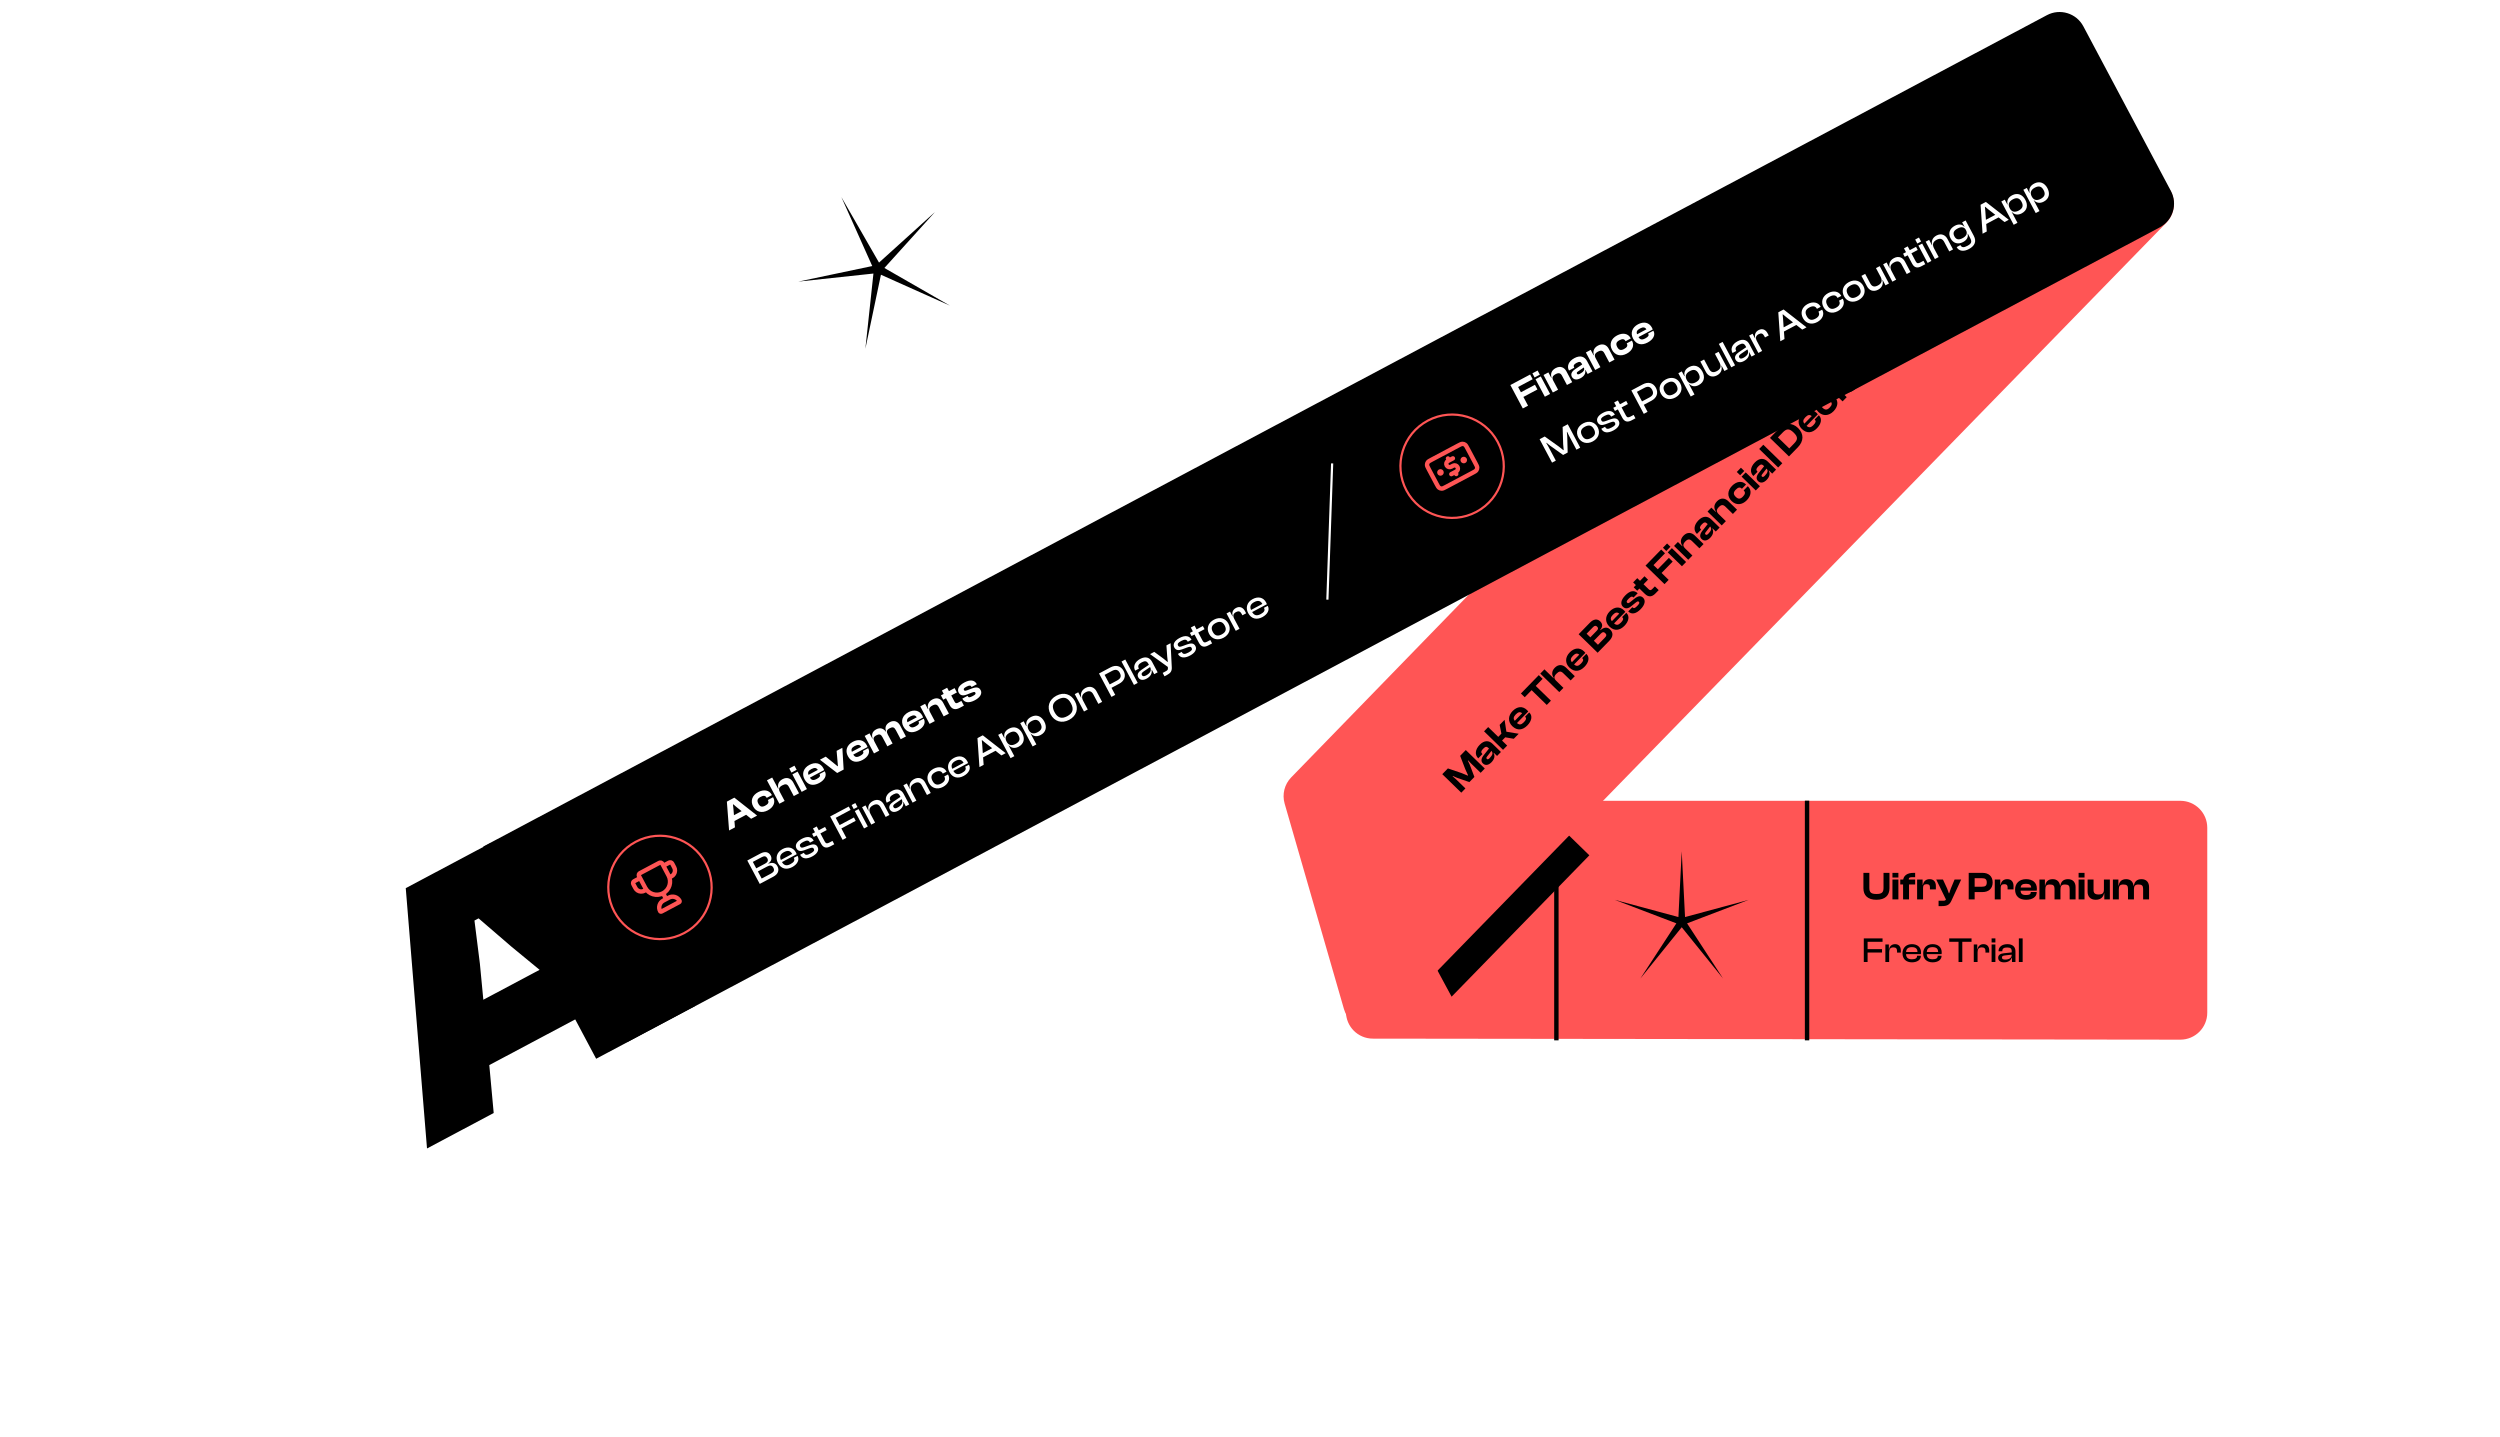 <svg width="569" height="327" viewBox="0 0 569 427" fill="none" xmlns="http://www.w3.org/2000/svg">
<path d="M313.141 245.982C313.151 241.571 316.729 238 321.141 238H561C565.418 238 569 241.581 569 246V300.99C569 305.412 565.412 308.995 560.99 308.99L321.008 308.684C316.586 308.679 313.008 305.088 313.018 300.666L313.141 245.982Z" fill="#FF5555"/>
<g filter="url(#filter0_f_0_1)">
<path d="M333.74 276.402L369.882 239.125L385.356 254.203L344.417 296.216L333.74 276.402Z" fill="black"/>
</g>
<path d="M412.808 252.991L413.792 272.551L432.697 267.442L414.399 274.421L425.1 290.823L412.808 275.577L400.516 290.823L411.217 274.421L392.919 267.442L411.825 272.551L412.808 252.991Z" fill="black"/>
<rect x="449.406" y="237.96" width="1.307" height="71.234" fill="black"/>
<rect x="374.904" y="237.96" width="1.307" height="71.234" fill="black"/>
<path d="M294.795 238.839C293.998 236.079 294.742 233.104 296.744 231.044L505.514 16.204C508.596 13.032 513.667 12.963 516.835 16.049L556.69 54.886C559.854 57.969 559.919 63.034 556.836 66.198L325.839 303.256C321.557 307.65 314.125 305.787 312.423 299.892L294.795 238.839Z" fill="#FF5555"/>
<path d="M348.523 234.323L345.659 231.531L344.725 230.72L344.815 230.627L346.02 231.161L349.697 232.444L351.191 230.911L349.813 227.269L349.249 226.078L349.339 225.985L350.183 226.889L353.047 229.681L354.278 228.417L348.634 222.916L346.959 224.635L348.491 228.625L349.313 230.428L349.223 230.52L347.383 229.762L343.314 228.376L341.647 230.086L347.292 235.586L348.523 234.323ZM356.273 226.539C357.184 225.604 357.363 224.628 356.895 223.794L356.96 223.727L357.929 224.671L359.079 223.491L356.602 221.078C355.498 220.002 354.125 219.962 352.754 221.369C351.399 222.759 351.27 224.341 352.315 225.359L352.34 225.383L353.58 224.111L353.546 224.078C353.066 223.611 353.152 223.185 353.776 222.545C354.432 221.871 354.822 221.774 355.37 222.308L355.53 222.464L353.95 224.456C353.164 225.448 353.1 226.289 353.724 226.896C354.431 227.586 355.386 227.449 356.273 226.539ZM354.879 225.542C354.677 225.345 354.724 225.128 354.994 224.8L356.254 223.17C356.82 223.787 356.57 224.447 355.733 225.306C355.372 225.677 355.107 225.764 354.879 225.542ZM360.934 221.587L359.409 220.101L360.354 219.132L362.905 219.565L364.358 218.074L360.698 217.464L360.162 213.936L358.7 215.435L359.216 218.04L358.28 219.001L355.29 216.086L354.058 217.35L359.703 222.851L360.934 221.587ZM366.95 215.583C368.255 214.243 368.485 212.726 367.567 211.831L367.474 211.741L366.243 213.005L366.327 213.087C366.689 213.44 366.628 213.89 365.898 214.64C365.101 215.457 364.528 215.489 363.846 214.891L367.196 211.453C367.069 211.297 366.976 211.173 366.824 211.026C365.502 209.737 363.882 209.949 362.536 211.331C361.181 212.721 361.104 214.502 362.452 215.816C363.952 217.277 365.579 216.99 366.95 215.583ZM363.497 212.316C364.219 211.575 364.792 211.476 365.381 211.984L363.197 214.225C362.707 213.633 362.766 213.066 363.497 212.316ZM373.933 208.248L369.426 203.855L371.47 201.758L370.333 200.649L365.013 206.109L366.15 207.217L368.195 205.119L372.702 209.511L373.933 208.248ZM377.651 204.433L375.536 202.373C374.828 201.683 374.737 201.085 375.567 200.234C376.338 199.442 376.887 199.385 377.594 200.075L379.802 202.226L381.033 200.962L378.447 198.442C377.469 197.489 376.186 197.323 375.078 198.46C374.027 199.539 374.2 200.676 374.784 201.509L374.719 201.576L372.006 198.933L370.775 200.196L376.419 205.697L377.651 204.433ZM383.923 198.166C385.228 196.826 385.458 195.309 384.54 194.414L384.447 194.324L383.215 195.588L383.3 195.67C383.662 196.023 383.601 196.473 382.871 197.223C382.074 198.04 381.501 198.072 380.819 197.474L384.169 194.036C384.042 193.88 383.949 193.756 383.797 193.609C382.474 192.32 380.855 192.532 379.509 193.914C378.154 195.304 378.077 197.085 379.425 198.398C380.925 199.86 382.552 199.573 383.923 198.166ZM380.47 194.899C381.192 194.158 381.765 194.059 382.354 194.567L380.17 196.808C379.68 196.216 379.739 195.649 380.47 194.899ZM391.276 190.452C392.507 189.188 392.475 188.007 391.515 187.071C390.757 186.332 389.742 186.329 388.648 187.299L388.572 187.226C389.424 186.216 389.28 185.353 388.581 184.672C387.696 183.81 386.6 183.957 385.475 185.111L382.175 188.498L387.819 193.998L391.276 190.452ZM384.544 188.342L386.456 186.379C386.916 185.908 387.282 185.87 387.669 186.247C388.057 186.625 388.028 186.975 387.577 187.438L385.647 189.418L384.544 188.342ZM386.692 190.436L388.769 188.304C389.27 187.791 389.635 187.736 390.082 188.171C390.537 188.614 390.491 188.981 389.991 189.495L387.913 191.626L386.692 190.436ZM395.804 185.973C397.11 184.633 397.34 183.116 396.421 182.221L396.329 182.131L395.097 183.395L395.182 183.477C395.544 183.83 395.483 184.28 394.752 185.03C393.956 185.847 393.382 185.879 392.701 185.281L396.051 181.844C395.924 181.687 395.831 181.564 395.679 181.416C394.356 180.127 392.737 180.339 391.391 181.721C390.036 183.111 389.959 184.892 391.307 186.206C392.807 187.667 394.433 187.38 395.804 185.973ZM392.352 182.707C393.074 181.965 393.647 181.866 394.236 182.375L392.052 184.615C391.562 184.023 391.621 183.456 392.352 182.707ZM400.62 181.031C401.893 179.725 402.134 178.433 401.342 177.661C400.643 176.979 399.853 177.031 398.627 178.037L397.639 178.832C397.03 179.322 396.822 179.35 396.603 179.136C396.333 178.873 396.38 178.607 396.996 177.975C397.751 177.2 398.092 177.204 398.437 177.54L398.488 177.59L399.719 176.326L399.694 176.301C398.666 175.3 397.38 175.574 396.034 176.956C394.622 178.405 394.596 179.611 395.337 180.334C396.045 181.023 396.884 180.921 397.798 180.169L399.098 179.121C399.65 178.689 399.841 178.629 400.077 178.858C400.329 179.105 400.283 179.371 399.626 180.045C398.928 180.762 398.597 180.899 398.218 180.529L398.142 180.456L396.911 181.719L396.936 181.744C397.913 182.696 399.233 182.455 400.62 181.031ZM405.967 175.376L404.83 174.267L404.091 175.026C403.656 175.472 403.39 175.525 402.969 175.115L401.461 173.645L402.791 172.28L401.746 171.262L400.416 172.627L399.599 171.831L398.368 173.095L399.185 173.891L398.536 174.557L399.581 175.575L400.23 174.909L401.881 176.518C402.942 177.553 403.989 177.406 404.949 176.42L405.967 175.376ZM408.927 172.339L406.82 170.286L410.121 166.9L408.992 165.799L405.692 169.186L404.419 167.946L407.843 164.433L406.706 163.325L402.051 168.102L407.695 173.602L408.927 172.339ZM409.455 162.492L408.461 161.523L407.23 162.787L408.224 163.756L409.455 162.492ZM414.106 167.024L409.885 162.911L408.654 164.174L412.874 168.288L414.106 167.024ZM415.982 165.099L413.85 163.022C413.134 162.324 413.093 161.725 413.873 160.925C414.629 160.15 415.186 160.151 415.86 160.808L418.067 162.959L419.299 161.695L416.67 159.134C415.735 158.222 414.46 158.048 413.335 159.202C412.26 160.305 412.441 161.468 413.042 162.267L412.968 162.343L411.671 161.078L410.53 162.249L414.75 166.362L415.982 165.099ZM421.27 159.841C422.182 158.905 422.36 157.93 421.892 157.096L421.958 157.028L422.927 157.972L424.076 156.793L421.599 154.379C420.495 153.304 419.122 153.263 417.751 154.67C416.397 156.06 416.267 157.642 417.312 158.661L417.337 158.685L418.577 157.413L418.543 157.38C418.063 156.912 418.149 156.487 418.773 155.847C419.43 155.173 419.82 155.076 420.367 155.61L420.527 155.766L418.947 157.758C418.162 158.749 418.098 159.59 418.721 160.198C419.429 160.888 420.384 160.75 421.27 159.841ZM419.877 158.844C419.674 158.647 419.721 158.43 419.992 158.102L421.252 156.472C421.817 157.088 421.568 157.749 420.73 158.608C420.369 158.979 420.104 159.065 419.877 158.844ZM425.932 154.889L423.8 152.812C423.084 152.114 423.043 151.515 423.823 150.715C424.578 149.94 425.136 149.941 425.81 150.598L428.017 152.749L429.248 151.485L426.62 148.924C425.685 148.012 424.41 147.838 423.285 148.992C422.209 150.095 422.391 151.258 422.992 152.057L422.918 152.133L421.62 150.868L420.479 152.039L424.7 156.152L425.932 154.889ZM432.148 148.679C433.469 147.322 433.64 145.681 432.553 144.622L432.435 144.507L431.212 145.762L431.279 145.828C431.818 146.354 431.626 146.938 430.986 147.595C430.255 148.345 429.64 148.42 428.865 147.664C428.082 146.901 428.14 146.285 428.871 145.535C429.511 144.878 430.091 144.671 430.63 145.196L430.698 145.262L431.921 144.006L431.803 143.891C430.708 142.824 429.08 143.045 427.758 144.401C426.346 145.85 426.294 147.606 427.642 148.92C428.973 150.217 430.736 150.128 432.148 148.679ZM431.399 139.974L430.405 139.005L429.174 140.269L430.168 141.238L431.399 139.974ZM436.05 144.506L431.829 140.393L430.597 141.656L434.818 145.77L436.05 144.506ZM438.043 142.629C438.954 141.694 439.133 140.718 438.664 139.884L438.73 139.817L439.699 140.761L440.848 139.582L438.371 137.168C437.268 136.092 435.895 136.052 434.524 137.459C433.169 138.849 433.04 140.431 434.084 141.449L434.11 141.474L435.349 140.202L435.316 140.169C434.836 139.701 434.922 139.275 435.545 138.635C436.202 137.961 436.592 137.865 437.14 138.398L437.3 138.554L435.72 140.546C434.934 141.538 434.87 142.379 435.494 142.987C436.201 143.676 437.156 143.539 438.043 142.629ZM436.649 141.632C436.447 141.435 436.494 141.218 436.764 140.89L438.024 139.26C438.589 139.877 438.34 140.537 437.503 141.397C437.142 141.767 436.876 141.854 436.649 141.632ZM442.704 137.677L437.059 132.177L435.828 133.44L441.473 138.941L442.704 137.677ZM447.333 132.927C449.098 131.116 449.161 128.944 447.392 127.22C445.623 125.496 443.453 125.615 441.688 127.427L439.037 130.148L444.681 135.649L447.333 132.927ZM442.826 128.535C443.942 127.389 444.722 127.246 446.079 128.568C447.435 129.89 447.312 130.673 446.196 131.819L444.775 133.276L441.405 129.993L442.826 128.535ZM453.017 127.263C454.322 125.924 454.552 124.407 453.634 123.512L453.541 123.422L452.31 124.685L452.394 124.767C452.756 125.12 452.695 125.57 451.965 126.32C451.168 127.137 450.595 127.17 449.913 126.571L453.263 123.134C453.136 122.978 453.043 122.854 452.891 122.706C451.569 121.417 449.949 121.63 448.603 123.011C447.248 124.401 447.171 126.182 448.519 127.496C450.019 128.957 451.646 128.67 453.017 127.263ZM449.564 123.997C450.286 123.256 450.859 123.157 451.448 123.665L449.264 125.906C448.774 125.313 448.833 124.747 449.564 123.997ZM457.948 122.203C459.269 120.847 459.44 119.206 458.353 118.147L458.235 118.032L457.012 119.287L457.079 119.353C457.618 119.878 457.426 120.463 456.786 121.12C456.055 121.87 455.44 121.944 454.665 121.189C453.882 120.426 453.94 119.809 454.671 119.06C455.312 118.402 455.891 118.195 456.43 118.721L456.498 118.786L457.721 117.531L457.603 117.416C456.508 116.349 454.88 116.57 453.558 117.926C452.146 119.375 452.094 121.131 453.442 122.444C454.773 123.742 456.536 123.652 457.948 122.203ZM457.199 113.499L456.205 112.53L454.974 113.794L455.968 114.763L457.199 113.499ZM461.85 118.031L457.629 113.918L456.397 115.181L460.618 119.294L461.85 118.031ZM464.656 115.32C465.928 114.014 466.169 112.721 465.377 111.95C464.678 111.268 463.889 111.32 462.662 112.326L461.674 113.121C461.065 113.611 460.857 113.639 460.638 113.425C460.369 113.162 460.415 112.896 461.031 112.264C461.786 111.489 462.127 111.493 462.473 111.829L462.523 111.878L463.755 110.615L463.729 110.59C462.702 109.589 461.416 109.863 460.069 111.245C458.657 112.694 458.631 113.9 459.373 114.623C460.08 115.312 460.919 115.21 461.833 114.458L463.134 113.41C463.685 112.978 463.876 112.917 464.112 113.147C464.365 113.394 464.318 113.66 463.661 114.334C462.963 115.051 462.632 115.188 462.253 114.818L462.178 114.745L460.946 116.008L460.971 116.033C461.949 116.985 463.268 116.744 464.656 115.32ZM463.685 106.843L462.691 105.874L461.46 107.138L462.454 108.107L463.685 106.843ZM468.336 111.375L464.115 107.262L462.884 108.525L467.104 112.638L468.336 111.375ZM471.257 108.546C472.661 107.105 472.745 105.299 471.414 104.002C470.066 102.688 468.271 102.828 466.867 104.269C465.463 105.709 465.37 107.507 466.718 108.821C468.049 110.118 469.853 109.987 471.257 108.546ZM470.136 107.454C469.299 108.313 468.683 108.288 467.941 107.566C467.2 106.843 467.142 106.212 467.979 105.352C468.809 104.501 469.45 104.535 470.191 105.257C470.932 105.98 470.965 106.603 470.136 107.454ZM475.255 104.275L473.123 102.198C472.407 101.5 472.366 100.901 473.146 100.101C473.901 99.326 474.459 99.327 475.133 99.984L477.34 102.135L478.572 100.871L475.943 98.31C475.008 97.398 473.733 97.224 472.608 98.378C471.533 99.481 471.714 100.644 472.315 101.443L472.241 101.519L470.944 100.254L469.803 101.425L474.023 105.538L475.255 104.275ZM481.356 98.183C482.628 96.877 482.87 95.584 482.078 94.812C481.378 94.131 480.589 94.183 479.362 95.189L478.374 95.983C477.765 96.474 477.558 96.501 477.338 96.288C477.069 96.025 477.115 95.758 477.731 95.126C478.486 94.351 478.828 94.355 479.173 94.692L479.223 94.741L480.455 93.477L480.43 93.453C479.402 92.451 478.116 92.726 476.77 94.107C475.358 95.556 475.331 96.763 476.073 97.485C476.781 98.175 477.619 98.073 478.533 97.32L479.834 96.272C480.386 95.841 480.576 95.78 480.812 96.01C481.065 96.256 481.018 96.523 480.362 97.197C479.664 97.913 479.333 98.05 478.954 97.681L478.878 97.607L477.646 98.871L477.672 98.895C478.649 99.848 479.968 99.606 481.356 98.183Z" fill="black"/>
<path d="M56.639 251.595L521.348 4.505C525.249 2.431 530.093 3.912 532.167 7.813L558.192 56.758C560.266 60.66 558.785 65.504 554.884 67.578L90.175 314.668L56.639 251.595Z" fill="black"/>
<g clip-path="url(#clip0_0_1)">
<path d="M344.8 136.222L343.358 136.989C342.88 137.243 342.698 137.837 342.952 138.315C343.207 138.793 343.8 138.974 344.278 138.72L344.855 138.413C345.333 138.159 345.927 138.341 346.181 138.819C346.435 139.297 346.254 139.89 345.776 140.144L344.333 140.911M343.339 136.259L343.646 136.836M345.487 140.298L345.794 140.875M348.029 136.726L348.035 136.723M341.104 140.408L341.11 140.405M337.63 139.442L339.962 143.828C340.306 144.474 340.478 144.797 340.735 144.977C340.961 145.135 341.231 145.218 341.507 145.213C341.821 145.208 342.144 145.036 342.79 144.692L350.638 140.52C351.284 140.176 351.608 140.004 351.788 139.747C351.946 139.521 352.029 139.251 352.024 138.975C352.018 138.661 351.846 138.338 351.503 137.691L349.171 133.306C348.827 132.66 348.655 132.336 348.398 132.157C348.172 131.998 347.902 131.916 347.626 131.92C347.312 131.926 346.989 132.098 346.343 132.441L338.495 136.614C337.849 136.958 337.526 137.129 337.346 137.386C337.187 137.613 337.105 137.883 337.11 138.159C337.115 138.473 337.287 138.796 337.63 139.442ZM348.317 136.573C348.402 136.732 348.341 136.93 348.182 137.014C348.023 137.099 347.825 137.039 347.74 136.879C347.656 136.72 347.716 136.522 347.875 136.437C348.035 136.353 348.233 136.413 348.317 136.573ZM341.393 140.254C341.478 140.414 341.417 140.611 341.258 140.696C341.099 140.781 340.901 140.72 340.816 140.561C340.731 140.402 340.792 140.204 340.951 140.119C341.11 140.034 341.308 140.095 341.393 140.254Z" stroke="#FF5555" stroke-width="1.307" stroke-linecap="round" stroke-linejoin="round"/>
</g>
<circle cx="344.567" cy="138.567" r="15.358" transform="rotate(-28 344.567 138.567)" stroke="#FF5555" stroke-width="0.654"/>
<path d="M367.134 120.567L365.753 117.97L369.928 115.75L369.188 114.358L365.013 116.579L364.179 115.01L368.51 112.707L367.765 111.305L361.876 114.436L365.576 121.395L367.134 120.567ZM370.638 111.35L369.986 110.124L368.428 110.952L369.08 112.178L370.638 111.35ZM373.686 117.083L370.919 111.879L369.361 112.708L372.128 117.911L373.686 117.083ZM376.06 115.821L374.662 113.193C374.193 112.31 374.336 111.728 375.323 111.203C376.278 110.695 376.809 110.866 377.251 111.697L378.698 114.418L380.256 113.59L378.533 110.349C377.92 109.196 376.759 108.641 375.336 109.398C373.975 110.121 373.794 111.284 374.122 112.228L374.029 112.278L373.178 110.678L371.735 111.446L374.502 116.649L376.06 115.821ZM382.699 112.424C383.851 111.811 384.319 110.936 384.127 109.999L384.21 109.955L384.845 111.15L386.299 110.376L384.676 107.323C383.952 105.962 382.657 105.505 380.922 106.427C379.208 107.339 378.603 108.806 379.288 110.094L379.305 110.125L380.873 109.291L380.851 109.25C380.536 108.658 380.748 108.279 381.537 107.859C382.368 107.417 382.769 107.444 383.127 108.119L383.232 108.317L381.121 109.733C380.07 110.438 379.753 111.219 380.162 111.988C380.626 112.86 381.577 113.021 382.699 112.424ZM381.675 111.05C381.542 110.801 381.653 110.609 382.011 110.379L383.707 109.21C384.058 109.969 383.619 110.522 382.56 111.086C382.103 111.329 381.824 111.33 381.675 111.05ZM388.647 109.128L387.25 106.5C386.78 105.617 386.924 105.035 387.91 104.51C388.866 104.002 389.396 104.173 389.838 105.004L391.285 107.725L392.843 106.897L391.12 103.656C390.507 102.504 389.346 101.948 387.923 102.705C386.562 103.429 386.381 104.591 386.71 105.535L386.616 105.585L385.766 103.985L384.322 104.753L387.089 109.957L388.647 109.128ZM396.46 105.107C398.132 104.218 398.794 102.707 398.082 101.367L398.004 101.222L396.457 102.045L396.501 102.128C396.854 102.792 396.493 103.291 395.683 103.722C394.759 104.213 394.151 104.097 393.642 103.141C393.129 102.175 393.372 101.606 394.297 101.115C395.107 100.684 395.722 100.663 396.076 101.328L396.12 101.411L397.667 100.588L397.59 100.443C396.872 99.093 395.255 98.807 393.582 99.696C391.796 100.646 391.211 102.302 392.095 103.964C392.967 105.605 394.673 106.057 396.46 105.107ZM402.708 101.785C404.359 100.907 405.04 99.532 404.438 98.4L404.378 98.286L402.82 99.114L402.875 99.218C403.112 99.665 402.917 100.075 401.993 100.566C400.985 101.102 400.429 100.958 399.963 100.181L404.2 97.927C404.127 97.74 404.076 97.594 403.977 97.407C403.11 95.776 401.503 95.485 399.799 96.39C398.085 97.302 397.47 98.975 398.353 100.637C399.336 102.485 400.973 102.707 402.708 101.785ZM400.414 97.622C401.328 97.136 401.904 97.216 402.31 97.88L399.547 99.349C399.261 98.635 399.49 98.114 400.414 97.622Z" fill="white"/>
<path d="M375.392 136.9L373.122 132.632L372.545 131.646L372.628 131.602L373.589 132.383L377.56 135.215L378.91 134.497L378.782 129.622L378.673 128.388L378.756 128.344L379.25 129.373L381.52 133.642L382.641 133.046L378.941 126.087L377.414 126.899L377.573 131.983L377.728 133.753L377.645 133.797L376.244 132.69L372.097 129.726L370.57 130.538L374.27 137.497L375.392 136.9ZM386.376 131.193C388.1 130.276 388.673 128.573 387.828 126.984C386.972 125.374 385.245 124.907 383.521 125.823C381.807 126.735 381.229 128.428 382.085 130.038C382.929 131.627 384.662 132.104 386.376 131.193ZM385.846 130.196C384.599 130.859 383.765 130.543 383.185 129.452C382.6 128.351 382.799 127.473 384.045 126.81C385.302 126.142 386.142 126.468 386.727 127.569C387.307 128.66 387.103 129.528 385.846 130.196ZM392.508 127.933C393.962 127.16 394.614 126.08 394.1 125.114C393.647 124.263 392.866 124.145 391.557 124.641L390.274 125.11C389.44 125.421 389.155 125.386 388.94 124.98C388.68 124.492 388.902 124.108 389.847 123.605C390.99 122.998 391.473 123.154 391.798 123.767L391.832 123.829L392.943 123.238L392.926 123.207C392.275 121.982 390.982 121.856 389.403 122.696C387.814 123.54 387.336 124.621 387.817 125.524C388.275 126.386 389.088 126.487 390.131 126.093L391.643 125.528C392.435 125.24 392.756 125.243 392.983 125.669C393.226 126.126 393.035 126.493 392.027 127.029C390.947 127.604 390.426 127.601 390.067 126.926L390.023 126.843L388.901 127.439L388.918 127.47C389.553 128.665 390.846 128.816 392.508 127.933ZM399.058 124.317L398.522 123.309L397.587 123.807C396.943 124.149 396.564 124.137 396.227 123.504L394.94 121.084L396.81 120.09L396.313 119.155L394.443 120.149L393.841 119.017L392.73 119.608L393.332 120.74L392.46 121.204L392.957 122.139L393.829 121.675L395.149 124.157C395.817 125.414 396.762 125.537 397.874 124.947L399.058 124.317ZM402.656 122.404L401.541 120.306L403.826 119.091C405.373 118.268 405.958 116.811 405.14 115.274C404.317 113.726 402.789 113.407 401.241 114.23L397.834 116.041L401.534 123L402.656 122.404ZM401.673 115.292C402.722 114.735 403.472 114.842 404.019 115.87C404.565 116.899 404.235 117.581 403.186 118.138L401.005 119.298L399.492 116.452L401.673 115.292ZM410.912 118.147C412.636 117.23 413.209 115.527 412.364 113.938C411.508 112.328 409.781 111.861 408.057 112.777C406.343 113.689 405.764 115.382 406.62 116.992C407.465 118.581 409.198 119.058 410.912 118.147ZM410.382 117.15C409.135 117.813 408.301 117.497 407.721 116.406C407.136 115.305 407.335 114.427 408.581 113.764C409.838 113.096 410.678 113.422 411.263 114.523C411.843 115.614 411.639 116.482 410.382 117.15ZM416.608 117.25L414.896 114.03L414.938 114.008C415.648 114.843 416.722 115.058 417.885 114.439C419.495 113.583 419.804 112.034 418.953 110.434C418.103 108.835 416.619 108.225 415.02 109.075C413.804 109.721 413.387 110.69 413.687 111.756L413.593 111.805L412.831 110.372L411.803 110.919L415.487 117.846L416.608 117.25ZM414.344 112.992L414.294 112.898C413.704 111.787 414.06 110.904 415.213 110.291C416.293 109.717 417.169 109.784 417.831 111.031C418.489 112.267 418.071 113.035 416.96 113.626C415.859 114.211 414.907 114.051 414.344 112.992ZM423.305 111.557C424.635 110.851 424.879 109.655 424.581 108.694L424.643 108.661L425.494 110.261L426.522 109.714L423.777 104.552L422.666 105.143L424.024 107.698C424.621 108.82 424.4 109.683 423.258 110.29C422.167 110.87 421.461 110.62 420.948 109.654L419.456 106.849L418.345 107.44L419.996 110.546C420.631 111.74 421.851 112.331 423.305 111.557ZM428.663 108.576L424.963 101.617L423.841 102.213L427.541 109.172L428.663 108.576ZM431.273 107.321C432.447 106.697 432.991 105.741 432.797 104.725L432.87 104.687L433.555 105.974L434.583 105.428L432.915 102.291C432.258 101.055 431.046 100.554 429.405 101.426C427.764 102.299 427.257 103.701 427.881 104.875L427.903 104.916L429.014 104.325L428.992 104.284C428.589 103.526 428.891 102.965 429.846 102.457C430.833 101.933 431.367 102.035 431.82 102.887L431.98 103.188L429.765 104.685C428.808 105.341 428.385 106.099 428.81 106.898C429.263 107.75 430.203 107.89 431.273 107.321ZM429.893 106.229C429.678 105.824 429.887 105.54 430.43 105.158L432.333 103.853C432.875 104.871 432.317 105.727 431.144 106.351C430.5 106.693 430.114 106.645 429.893 106.229ZM436.706 104.299L435.165 101.401C434.674 100.477 434.778 99.795 435.661 99.326C436.429 98.917 436.923 99.094 437.315 99.832L437.558 100.289L438.67 99.698L438.311 99.023C437.792 98.046 436.835 97.476 435.662 98.1C434.602 98.663 434.395 99.626 434.681 100.54L434.608 100.578L433.868 99.186L432.84 99.733L435.584 104.895L436.706 104.299ZM443.351 100.766L443.19 98.533L446.866 96.578L448.627 97.96L449.894 97.287L443.089 91.979L441.51 92.819L442.104 101.429L443.351 100.766ZM442.919 94.667L442.8 93.465L442.883 93.421L443.812 94.192L445.884 95.808L443.101 97.288L442.919 94.667ZM453.076 95.728C454.623 94.905 455.292 93.431 454.607 92.143L454.546 92.029L453.435 92.62L453.473 92.692C453.899 93.492 453.527 94.196 452.519 94.732C451.356 95.35 450.538 95.066 449.948 93.954C449.346 92.822 449.572 91.996 450.736 91.377C451.743 90.841 452.535 90.927 452.96 91.727L452.993 91.789L454.104 91.198L454.049 91.094C453.364 89.806 451.768 89.536 450.221 90.359C448.517 91.264 447.98 92.935 448.836 94.545C449.681 96.134 451.372 96.634 453.076 95.728ZM459.192 92.476C460.74 91.653 461.408 90.179 460.723 88.891L460.662 88.777L459.551 89.368L459.59 89.44C460.015 90.24 459.643 90.944 458.636 91.48C457.472 92.098 456.655 91.814 456.064 90.702C455.462 89.57 455.688 88.743 456.852 88.125C457.859 87.589 458.651 87.675 459.076 88.474L459.109 88.537L460.22 87.946L460.165 87.842C459.48 86.554 457.884 86.284 456.337 87.106C454.633 88.012 454.096 89.683 454.952 91.293C455.797 92.882 457.489 93.382 459.192 92.476ZM465.339 89.208C467.064 88.291 467.637 86.587 466.792 84.998C465.936 83.388 464.208 82.921 462.484 83.838C460.77 84.749 460.192 86.442 461.048 88.052C461.893 89.641 463.626 90.119 465.339 89.208ZM464.809 88.21C463.563 88.873 462.729 88.557 462.149 87.467C461.564 86.366 461.763 85.487 463.009 84.825C464.266 84.156 465.105 84.483 465.691 85.584C466.271 86.674 466.066 87.542 464.809 88.21ZM471.181 86.102C472.51 85.395 472.754 84.2 472.456 83.239L472.518 83.206L473.369 84.805L474.397 84.258L471.652 79.096L470.541 79.687L471.9 82.242C472.496 83.364 472.275 84.227 471.133 84.835C470.042 85.415 469.336 85.164 468.823 84.198L467.332 81.394L466.22 81.985L467.871 85.09C468.507 86.285 469.726 86.875 471.181 86.102ZM476.538 83.12L475.179 80.565C474.583 79.443 474.783 78.591 475.915 77.989C476.984 77.42 477.68 77.676 478.194 78.642L479.685 81.447L480.807 80.85L479.155 77.745C478.52 76.55 477.3 75.96 475.867 76.722C474.558 77.418 474.315 78.613 474.623 79.569L474.55 79.607L473.7 78.008L472.671 78.554L475.416 83.716L476.538 83.12ZM485.192 78.518L484.657 77.511L483.722 78.008C483.078 78.35 482.699 78.339 482.362 77.705L481.075 75.285L482.945 74.291L482.447 73.356L480.578 74.35L479.976 73.218L478.865 73.809L479.467 74.941L478.594 75.405L479.091 76.34L479.964 75.876L481.283 78.359C481.952 79.615 482.897 79.739 484.008 79.148L485.192 78.518ZM483.951 71.784L483.315 70.59L482.194 71.186L482.829 72.381L483.951 71.784ZM487.016 77.549L484.271 72.387L483.149 72.983L485.894 78.145L487.016 77.549ZM489.176 76.4L487.817 73.845C487.221 72.723 487.421 71.871 488.553 71.269C489.623 70.7 490.318 70.957 490.832 71.922L492.323 74.727L493.445 74.13L491.794 71.025C491.159 69.83 489.939 69.24 488.505 70.002C487.197 70.698 486.953 71.893 487.261 72.849L487.188 72.887L486.338 71.288L485.31 71.835L488.054 76.997L489.176 76.4ZM496.439 71.939C497.613 71.315 498.011 70.384 497.783 69.505L497.856 69.467L498.53 70.734C499.143 71.887 498.888 72.435 497.715 73.059C496.614 73.645 496.028 73.596 495.631 72.848L494.519 73.439C495.182 74.686 496.623 74.839 498.149 74.027C499.842 73.127 500.53 71.815 499.608 70.081L497.184 65.521L496.155 66.068L496.84 67.356L496.778 67.389C496.111 66.585 495.041 66.527 493.961 67.102C492.392 67.935 491.95 69.409 492.712 70.843C493.475 72.276 494.902 72.756 496.439 71.939ZM493.845 70.241C493.281 69.181 493.722 68.481 494.802 67.907C495.892 67.327 496.774 67.431 497.238 68.303L497.315 68.449C497.801 69.363 497.432 70.172 496.289 70.779C495.23 71.343 494.408 71.3 493.845 70.241ZM503.468 68.801L503.307 66.568L506.984 64.613L508.745 65.995L510.012 65.322L503.206 60.014L501.627 60.853L502.222 69.463L503.468 68.801ZM503.037 62.702L502.917 61.5L503 61.456L503.93 62.227L506.002 63.843L503.218 65.323L503.037 62.702ZM512.592 66.215L510.88 62.995L510.921 62.973C511.632 63.807 512.705 64.023 513.869 63.404C515.478 62.548 515.787 60.999 514.937 59.399C514.086 57.8 512.603 57.189 511.003 58.04C509.788 58.686 509.37 59.654 509.67 60.72L509.577 60.77L508.815 59.337L507.787 59.883L511.47 66.811L512.592 66.215ZM510.328 61.956L510.278 61.863C509.687 60.751 510.044 59.869 511.197 59.256C512.277 58.682 513.152 58.749 513.815 59.995C514.472 61.231 514.054 62 512.943 62.591C511.842 63.176 510.891 63.016 510.328 61.956ZM519.144 62.731L517.432 59.511L517.474 59.489C518.184 60.324 519.258 60.539 520.421 59.92C522.031 59.064 522.339 57.515 521.489 55.915C520.638 54.316 519.155 53.705 517.555 54.556C516.34 55.202 515.922 56.17 516.223 57.236L516.129 57.286L515.367 55.853L514.339 56.399L518.022 63.327L519.144 62.731ZM516.88 58.472L516.83 58.379C516.239 57.267 516.596 56.385 517.749 55.772C518.829 55.198 519.704 55.265 520.367 56.511C521.024 57.748 520.607 58.516 519.495 59.107C518.394 59.692 517.443 59.532 516.88 58.472Z" fill="white"/>
<g clip-path="url(#clip1_0_1)">
<path d="M110.061 265.476C108.149 266.492 105.774 265.767 104.758 263.854L103.053 260.649C102.926 260.41 102.863 260.291 102.847 260.176C102.82 259.985 102.879 259.792 103.008 259.648C103.085 259.563 103.205 259.499 103.444 259.372L108.701 256.577C108.94 256.45 109.059 256.386 109.173 256.37C109.365 256.343 109.558 256.402 109.701 256.532C109.787 256.609 109.851 256.728 109.978 256.967L111.682 260.173C112.699 262.085 111.973 264.459 110.061 265.476ZM110.061 265.476L110.981 267.207M110.148 257.288L111.591 256.521C111.859 256.378 111.994 256.306 112.123 256.294C112.296 256.277 112.468 256.33 112.602 256.44C112.702 256.523 112.773 256.657 112.916 256.926L113.07 257.214C113.355 257.751 113.498 258.019 113.556 258.271C113.713 258.953 113.495 259.668 112.983 260.146C112.794 260.322 112.525 260.464 111.989 260.75M103.224 260.969L101.781 261.736C101.512 261.879 101.378 261.951 101.295 262.051C101.185 262.185 101.132 262.357 101.149 262.529C101.161 262.659 101.233 262.793 101.376 263.062L101.529 263.351C101.815 263.887 101.957 264.156 102.133 264.344C102.611 264.857 103.326 265.075 104.008 264.917C104.26 264.859 104.528 264.717 105.065 264.431M109.58 270.913L114.837 268.117C114.979 268.042 115.033 267.866 114.957 267.724C114.355 266.591 112.948 266.161 111.815 266.764L110.148 267.65C109.015 268.252 108.584 269.659 109.187 270.792C109.262 270.934 109.438 270.988 109.58 270.913Z" stroke="#FF5555" stroke-width="1.307" stroke-linecap="round" stroke-linejoin="round"/>
</g>
<circle cx="109.141" cy="263.745" r="15.358" transform="rotate(-28 109.141 263.745)" stroke="#FF5555" stroke-width="0.654"/>
<path d="M131.427 245.894L131.274 244.003L134.754 242.153L136.226 243.343L138.012 242.393L131.248 237.063L129.025 238.245L129.682 246.822L131.427 245.894ZM130.979 240.417L130.831 239.11L130.945 239.049L131.945 239.903L133.406 241.071L131.131 242.281L130.979 240.417ZM141.204 240.829C142.876 239.94 143.538 238.429 142.826 237.089L142.748 236.943L141.201 237.766L141.245 237.849C141.598 238.514 141.237 239.012 140.427 239.443C139.503 239.935 138.895 239.818 138.387 238.863C137.873 237.897 138.117 237.328 139.041 236.836C139.851 236.405 140.466 236.385 140.82 237.05L140.864 237.133L142.412 236.31L142.334 236.164C141.616 234.814 139.999 234.528 138.327 235.417C136.54 236.367 135.955 238.024 136.839 239.686C137.712 241.327 139.417 241.779 141.204 240.829ZM146.192 238.044L144.805 235.437C144.342 234.564 144.437 233.967 145.486 233.409C146.462 232.89 147.002 233.003 147.466 233.875L148.913 236.597L150.471 235.768L148.775 232.58C148.135 231.375 146.963 230.825 145.561 231.571C144.232 232.278 144.05 233.414 144.353 234.385L144.27 234.429L142.492 231.085L140.934 231.913L144.634 238.872L146.192 238.044ZM149.767 228.789L149.115 227.563L147.557 228.391L148.209 229.617L149.767 228.789ZM152.815 234.522L150.048 229.318L148.49 230.147L151.257 235.35L152.815 234.522ZM156.449 232.723C158.1 231.845 158.781 230.47 158.179 229.338L158.119 229.224L156.561 230.052L156.616 230.156C156.853 230.603 156.658 231.013 155.734 231.504C154.726 232.04 154.17 231.896 153.703 231.118L157.941 228.865C157.868 228.678 157.817 228.532 157.718 228.345C156.851 226.714 155.244 226.423 153.54 227.328C151.826 228.24 151.21 229.913 152.094 231.574C153.077 233.423 154.714 233.645 156.449 232.723ZM154.155 228.56C155.069 228.074 155.645 228.154 156.051 228.818L153.288 230.287C153.002 229.573 153.231 229.052 154.155 228.56ZM163.732 228.717L163.344 222.249L161.641 223.154L162.033 227.675L161.929 227.731L158.411 224.872L156.676 225.794L161.811 229.739L163.732 228.717ZM169.34 225.868C170.992 224.99 171.673 223.616 171.071 222.483L171.01 222.369L169.452 223.198L169.508 223.301C169.745 223.748 169.55 224.158 168.626 224.65C167.618 225.185 167.062 225.041 166.595 224.264L170.833 222.011C170.76 221.823 170.709 221.677 170.609 221.49C169.742 219.859 168.135 219.568 166.432 220.474C164.718 221.385 164.102 223.058 164.986 224.72C165.969 226.569 167.606 226.791 169.34 225.868ZM167.047 221.705C167.961 221.219 168.537 221.3 168.943 221.963L166.18 223.432C165.893 222.718 166.123 222.197 167.047 221.705ZM174.308 223.094L172.911 220.466C172.43 219.562 172.502 219.045 173.447 218.542C174.34 218.067 174.812 218.229 175.271 219.091L176.718 221.813L178.276 220.984L176.879 218.356C176.398 217.453 176.469 216.935 177.414 216.433C178.308 215.958 178.78 216.12 179.238 216.982L180.685 219.703L182.243 218.875L180.52 215.634C179.891 214.45 178.767 213.915 177.427 214.627C176.087 215.34 175.994 216.442 176.339 217.391L176.245 217.441C175.617 216.536 174.612 216.124 173.408 216.765C172.099 217.46 172.01 218.547 172.35 219.485L172.266 219.53L171.427 217.951L169.983 218.719L172.75 223.922L174.308 223.094ZM185.853 217.088C187.505 216.21 188.186 214.836 187.584 213.703L187.523 213.589L185.965 214.418L186.02 214.521C186.258 214.968 186.063 215.378 185.139 215.87C184.131 216.405 183.575 216.261 183.108 215.484L187.346 213.23C187.273 213.043 187.222 212.897 187.122 212.71C186.255 211.079 184.648 210.788 182.945 211.694C181.231 212.605 180.615 214.278 181.499 215.94C182.482 217.789 184.119 218.011 185.853 217.088ZM183.56 212.925C184.474 212.439 185.049 212.52 185.455 213.183L182.693 214.652C182.406 213.938 182.635 213.417 183.56 212.925ZM190.821 214.314L189.424 211.686C188.954 210.803 189.098 210.221 190.084 209.696C191.04 209.188 191.57 209.359 192.012 210.19L193.459 212.911L195.017 212.083L193.294 208.842C192.681 207.689 191.52 207.134 190.097 207.891C188.736 208.614 188.555 209.776 188.884 210.721L188.79 210.77L187.94 209.171L186.496 209.939L189.263 215.142L190.821 214.314ZM199.472 209.714L198.726 208.312L197.791 208.809C197.241 209.102 196.972 209.072 196.696 208.552L195.707 206.693L197.39 205.798L196.705 204.51L195.022 205.405L194.487 204.398L192.929 205.226L193.464 206.234L192.644 206.67L193.329 207.958L194.149 207.521L195.231 209.557C195.927 210.866 196.968 211.045 198.184 210.399L199.472 209.714ZM202.738 208.11C204.348 207.254 204.972 206.097 204.452 205.121C203.994 204.259 203.226 204.067 201.752 204.651L200.568 205.107C199.839 205.389 199.633 205.352 199.489 205.082C199.312 204.749 199.438 204.509 200.217 204.095C201.172 203.587 201.496 203.695 201.723 204.121L201.756 204.183L203.314 203.355L203.297 203.323C202.623 202.056 201.315 201.926 199.612 202.832C197.825 203.782 197.433 204.923 197.919 205.837C198.383 206.709 199.213 206.867 200.312 206.429L201.871 205.827C202.528 205.585 202.727 205.585 202.882 205.876C203.048 206.187 202.922 206.427 202.091 206.869C201.208 207.338 200.851 207.368 200.603 206.901L200.553 206.808L198.995 207.636L199.012 207.667C199.652 208.872 200.983 209.044 202.738 208.11Z" fill="white"/>
<path d="M142.833 260.554C144.266 259.792 144.679 258.64 144.044 257.446C143.558 256.532 142.634 256.197 141.378 256.691L141.339 256.619C142.333 255.931 142.464 255.075 142.027 254.254C141.442 253.153 140.316 252.966 138.987 253.673L135.092 255.744L138.792 262.703L142.833 260.554ZM136.739 256.16L139.398 254.747C140.177 254.332 140.701 254.44 141.049 255.095C141.397 255.749 141.162 256.26 140.383 256.674L137.755 258.071L136.739 256.16ZM138.247 258.996L141.051 257.505C141.872 257.068 142.453 257.159 142.839 257.886C143.243 258.644 143.003 259.171 142.172 259.613L139.368 261.104L138.247 258.996ZM148.444 257.704C149.981 256.887 150.658 255.554 150.073 254.453L150.023 254.36L148.901 254.956L148.946 255.039C149.271 255.652 149.013 256.243 147.932 256.817C146.738 257.452 145.968 257.182 145.396 256.207L149.779 253.876C149.728 253.704 149.661 253.553 149.561 253.366C148.728 251.798 147.168 251.495 145.568 252.345C143.885 253.24 143.359 254.906 144.215 256.515C145.132 258.24 146.751 258.604 148.444 257.704ZM146.017 253.239C147.118 252.654 147.911 252.818 148.419 253.774L148.43 253.794L145.075 255.578C144.646 254.621 144.874 253.847 146.017 253.239ZM154.394 254.54C155.848 253.767 156.5 252.688 155.987 251.722C155.534 250.87 154.752 250.753 153.443 251.249L152.161 251.718C151.326 252.028 151.041 251.993 150.826 251.588C150.566 251.1 150.788 250.715 151.734 250.213C152.876 249.605 153.359 249.762 153.685 250.374L153.718 250.437L154.829 249.846L154.813 249.815C154.161 248.589 152.869 248.463 151.29 249.303C149.701 250.148 149.223 251.228 149.703 252.132C150.161 252.994 150.974 253.094 152.017 252.7L153.529 252.136C154.322 251.848 154.643 251.85 154.869 252.276C155.112 252.733 154.921 253.101 153.914 253.637C152.834 254.211 152.313 254.208 151.954 253.533L151.909 253.45L150.788 254.046L150.804 254.078C151.439 255.272 152.732 255.424 154.394 254.54ZM160.944 250.924L160.408 249.917L159.474 250.414C158.83 250.756 158.45 250.745 158.113 250.111L156.827 247.691L158.696 246.697L158.199 245.762L156.33 246.756L155.728 245.624L154.616 246.215L155.218 247.347L154.346 247.811L154.843 248.746L155.715 248.282L157.035 250.764C157.704 252.021 158.649 252.145 159.76 251.554L160.944 250.924ZM164.542 249.011L163.057 246.217L167.315 243.953L166.785 242.956L162.527 245.22L161.378 243.06L165.792 240.713L165.257 239.705L159.721 242.649L163.421 249.608L164.542 249.011ZM167.847 239.86L167.212 238.665L166.09 239.262L166.725 240.456L167.847 239.86ZM170.912 245.624L168.168 240.462L167.046 241.059L169.79 246.221L170.912 245.624ZM173.073 244.475L171.714 241.92C171.118 240.799 171.317 239.946 172.449 239.344C173.519 238.776 174.215 239.032 174.729 239.998L176.22 242.802L177.342 242.206L175.69 239.1C175.055 237.906 173.835 237.315 172.402 238.077C171.093 238.773 170.85 239.969 171.158 240.924L171.085 240.963L170.234 239.363L169.206 239.91L171.951 245.072L173.073 244.475ZM179.913 240.972C181.086 240.348 181.631 239.392 181.437 238.376L181.51 238.337L182.194 239.625L183.223 239.079L181.555 235.942C180.898 234.706 179.685 234.205 178.044 235.077C176.403 235.95 175.896 237.352 176.52 238.526L176.542 238.567L177.654 237.976L177.632 237.935C177.229 237.176 177.53 236.616 178.486 236.108C179.473 235.584 180.007 235.686 180.459 236.538L180.62 236.839L178.405 238.336C177.448 238.992 177.025 239.75 177.45 240.549C177.903 241.401 178.843 241.541 179.913 240.972ZM178.533 239.88C178.318 239.475 178.526 239.191 179.069 238.809L180.973 237.504C181.514 238.521 180.957 239.377 179.783 240.001C179.139 240.344 178.754 240.296 178.533 239.88ZM185.346 237.95L183.987 235.395C183.391 234.273 183.59 233.421 184.723 232.819C185.792 232.25 186.488 232.506 187.002 233.472L188.493 236.276L189.615 235.68L187.963 232.574C187.328 231.38 186.108 230.79 184.675 231.552C183.366 232.248 183.123 233.443 183.431 234.398L183.358 234.437L182.508 232.837L181.479 233.384L184.224 238.546L185.346 237.95ZM193.276 233.866C194.824 233.043 195.492 231.569 194.807 230.281L194.747 230.167L193.635 230.758L193.674 230.83C194.099 231.63 193.727 232.334 192.72 232.87C191.557 233.488 190.739 233.204 190.148 232.092C189.546 230.96 189.773 230.133 190.936 229.515C191.944 228.979 192.735 229.065 193.16 229.864L193.193 229.927L194.305 229.336L194.25 229.232C193.565 227.944 191.969 227.674 190.421 228.496C188.718 229.402 188.181 231.073 189.037 232.683C189.882 234.272 191.573 234.772 193.276 233.866ZM199.382 230.62C200.919 229.802 201.596 228.47 201.011 227.369L200.961 227.275L199.84 227.872L199.884 227.955C200.21 228.568 199.951 229.158 198.871 229.733C197.676 230.368 196.906 230.098 196.335 229.123L200.718 226.792C200.666 226.62 200.599 226.469 200.5 226.282C199.666 224.713 198.106 224.41 196.506 225.261C194.824 226.156 194.297 227.821 195.153 229.431C196.07 231.155 197.689 231.52 199.382 230.62ZM196.955 226.155C198.056 225.569 198.849 225.734 199.357 226.689L199.368 226.71L196.014 228.494C195.584 227.536 195.812 226.762 196.955 226.155ZM205.339 227.319L205.177 225.087L208.854 223.132L210.615 224.514L211.882 223.84L205.076 218.532L203.498 219.372L204.092 227.982L205.339 227.319ZM204.907 221.221L204.787 220.018L204.87 219.974L205.8 220.746L207.872 222.362L205.088 223.842L204.907 221.221ZM214.462 224.733L212.75 221.513L212.791 221.491C213.502 222.326 214.575 222.541 215.739 221.923C217.349 221.067 217.657 219.517 216.807 217.918C215.956 216.318 214.473 215.708 212.873 216.558C211.658 217.205 211.24 218.173 211.54 219.239L211.447 219.289L210.685 217.855L209.657 218.402L213.34 225.33L214.462 224.733ZM212.198 220.475L212.148 220.381C211.557 219.27 211.914 218.388 213.067 217.775C214.147 217.2 215.022 217.268 215.685 218.514C216.342 219.75 215.924 220.518 214.813 221.109C213.712 221.695 212.761 221.534 212.198 220.475ZM221.014 221.249L219.302 218.03L219.344 218.007C220.054 218.842 221.128 219.057 222.291 218.439C223.901 217.583 224.209 216.033 223.359 214.434C222.508 212.834 221.025 212.224 219.425 213.075C218.21 213.721 217.792 214.689 218.093 215.755L217.999 215.805L217.237 214.371L216.209 214.918L219.893 221.846L221.014 221.249ZM218.75 216.991L218.7 216.897C218.109 215.786 218.466 214.904 219.619 214.291C220.699 213.716 221.575 213.784 222.237 215.03C222.894 216.266 222.477 217.034 221.366 217.625C220.265 218.211 219.313 218.05 218.75 216.991ZM230.753 213.939C232.955 212.768 233.638 210.594 232.483 208.423C231.329 206.252 229.145 205.602 226.943 206.773C224.762 207.932 224.069 210.113 225.223 212.283C226.378 214.454 228.572 215.099 230.753 213.939ZM230.179 212.859C228.528 213.737 227.33 213.388 226.407 211.654C225.485 209.919 225.86 208.72 227.512 207.842C229.163 206.964 230.377 207.318 231.299 209.053C232.222 210.787 231.831 211.981 230.179 212.859ZM236.284 210.865L234.925 208.31C234.329 207.189 234.529 206.336 235.661 205.734C236.731 205.166 237.426 205.422 237.94 206.388L239.431 209.192L240.553 208.596L238.902 205.49C238.266 204.296 237.047 203.705 235.613 204.467C234.305 205.163 234.061 206.359 234.369 207.314L234.296 207.353L233.446 205.753L232.418 206.3L235.162 211.462L236.284 210.865ZM244.449 206.524L243.334 204.426L245.619 203.211C247.166 202.388 247.751 200.931 246.933 199.394C246.11 197.847 244.582 197.527 243.034 198.35L239.627 200.161L243.327 207.12L244.449 206.524ZM243.466 199.413C244.515 198.855 245.265 198.962 245.812 199.991C246.358 201.019 246.028 201.701 244.979 202.259L242.798 203.418L241.285 200.572L243.466 199.413ZM251.133 202.97L247.433 196.011L246.311 196.607L250.012 203.566L251.133 202.97ZM253.744 201.715C254.917 201.091 255.462 200.135 255.268 199.119L255.341 199.081L256.025 200.369L257.054 199.822L255.386 196.685C254.729 195.449 253.516 194.948 251.875 195.821C250.234 196.693 249.727 198.095 250.351 199.269L250.373 199.31L251.485 198.72L251.463 198.678C251.06 197.92 251.361 197.36 252.317 196.852C253.304 196.327 253.838 196.429 254.29 197.281L254.451 197.582L252.236 199.08C251.279 199.735 250.856 200.493 251.281 201.293C251.734 202.144 252.674 202.284 253.744 201.715ZM252.364 200.624C252.149 200.218 252.357 199.934 252.9 199.552L254.804 198.247C255.345 199.265 254.788 200.121 253.614 200.745C252.97 201.087 252.585 201.039 252.364 200.624ZM259.825 200.613C260.884 200.05 261.317 199.46 261.251 198.31L260.898 191.156L259.662 191.813L259.899 195.191L260.074 196.697L259.991 196.741L258.825 195.776L256.048 193.735L254.791 194.404L260.08 198.213L260.099 198.549C260.131 198.985 260.011 199.209 259.554 199.452L258.546 199.988L259.087 201.006L259.825 200.613ZM266.688 194.833C268.142 194.06 268.794 192.98 268.28 192.014C267.827 191.163 267.045 191.045 265.737 191.541L264.454 192.01C263.62 192.32 263.335 192.286 263.119 191.88C262.86 191.392 263.082 191.008 264.027 190.505C265.169 189.898 265.652 190.054 265.978 190.667L266.011 190.729L267.123 190.138L267.106 190.107C266.454 188.882 265.162 188.756 263.583 189.595C261.994 190.44 261.516 191.521 261.996 192.424C262.455 193.286 263.268 193.387 264.31 192.993L265.822 192.428C266.615 192.14 266.936 192.143 267.162 192.569C267.405 193.026 267.215 193.393 266.207 193.929C265.127 194.503 264.606 194.501 264.247 193.826L264.203 193.743L263.081 194.339L263.098 194.37C263.733 195.565 265.026 195.716 266.688 194.833ZM273.237 191.217L272.702 190.209L271.767 190.706C271.123 191.049 270.744 191.037 270.407 190.404L269.12 187.984L270.99 186.99L270.493 186.055L268.623 187.049L268.021 185.917L266.91 186.508L267.512 187.64L266.639 188.104L267.136 189.039L268.009 188.575L269.329 191.057C269.997 192.314 270.942 192.437 272.053 191.847L273.237 191.217ZM276.632 189.545C278.357 188.628 278.93 186.925 278.085 185.336C277.229 183.726 275.501 183.258 273.777 184.175C272.063 185.086 271.485 186.78 272.341 188.39C273.186 189.979 274.919 190.456 276.632 189.545ZM276.102 188.548C274.856 189.211 274.022 188.895 273.442 187.804C272.856 186.703 273.055 185.825 274.302 185.162C275.559 184.494 276.398 184.82 276.984 185.921C277.564 187.012 277.359 187.88 276.102 188.548ZM281.39 186.882L279.849 183.984C279.358 183.06 279.462 182.378 280.344 181.909C281.113 181.5 281.607 181.677 281.999 182.415L282.242 182.872L283.353 182.281L282.994 181.606C282.475 180.63 281.519 180.059 280.345 180.683C279.286 181.246 279.079 182.209 279.365 183.123L279.292 183.162L278.552 181.77L277.524 182.316L280.268 187.479L281.39 186.882ZM288.184 183.403C289.722 182.585 290.399 181.253 289.813 180.152L289.763 180.058L288.642 180.655L288.686 180.738C289.012 181.351 288.753 181.941 287.673 182.516C286.478 183.151 285.708 182.881 285.137 181.906L289.52 179.575C289.468 179.403 289.401 179.252 289.302 179.065C288.468 177.496 286.908 177.193 285.308 178.044C283.626 178.939 283.099 180.604 283.955 182.214C284.872 183.938 286.491 184.303 288.184 183.403ZM285.757 178.938C286.858 178.352 287.651 178.517 288.16 179.472L288.171 179.493L284.816 181.277C284.387 180.319 284.615 179.545 285.757 178.938Z" fill="white"/>
<line x1="308.912" y1="137.726" x2="307.498" y2="178.219" stroke="white" stroke-width="0.654"/>
<path d="M470.679 267.416C473.255 267.416 474.549 266.122 474.549 264.005V259.417H472.784V263.875C472.784 265.216 472.29 265.699 470.679 265.699C469.079 265.699 468.573 265.216 468.573 263.875V259.417H466.809V264.005C466.809 266.122 468.114 267.416 470.679 267.416ZM477.202 260.805V259.417H475.437V260.805H477.202ZM477.202 267.299V261.405H475.437V267.299H477.202ZM480.36 267.299V262.864H482.184V261.405H480.29C480.243 260.829 480.608 260.699 481.384 260.699H482.184V259.417H481.666C479.855 259.417 478.819 260.217 478.631 261.405H477.761V262.864H478.596V267.299H480.36ZM484.531 267.299V263.887C484.531 263.146 484.813 262.781 485.601 262.781C486.319 262.781 486.578 263.064 486.578 263.711V264.322H488.342V263.346C488.342 262.193 487.801 261.287 486.484 261.287C485.296 261.287 484.672 262.017 484.507 262.97H484.402V261.405H482.766V267.299H484.531ZM490.111 269.298C491.593 269.298 492.381 268.957 492.946 267.722L495.863 261.405H493.898L492.781 264.087L492.31 265.487H492.193L491.699 264.099L490.452 261.405H488.452L491.334 267.322C491.216 267.581 491.028 267.699 490.593 267.699H489.146V269.298H490.111ZM499.867 267.299V265.122H502.22C504.043 265.122 505.219 264.075 505.219 262.264C505.219 260.452 504.043 259.417 502.22 259.417H498.103V267.299H499.867ZM502.031 261.005C503.008 261.005 503.467 261.299 503.467 262.264C503.467 263.252 503.008 263.534 502.031 263.534H499.867V261.005H502.031ZM507.61 267.299V263.887C507.61 263.146 507.892 262.781 508.68 262.781C509.398 262.781 509.657 263.064 509.657 263.711V264.322H511.421V263.346C511.421 262.193 510.88 261.287 509.562 261.287C508.374 261.287 507.751 262.017 507.586 262.97H507.48V261.405H505.845V267.299H507.61ZM515.189 267.416C517.059 267.416 518.306 266.522 518.306 265.24V265.111H516.542V265.228C516.542 265.734 516.177 266.005 515.13 266.005C513.989 266.005 513.566 265.616 513.519 264.711H518.318C518.342 264.511 518.365 264.358 518.365 264.146C518.365 262.299 517.083 261.287 515.154 261.287C513.213 261.287 511.884 262.476 511.884 264.358C511.884 266.452 513.225 267.416 515.189 267.416ZM515.119 262.664C516.154 262.664 516.624 263.005 516.671 263.781H513.542C513.625 263.017 514.072 262.664 515.119 262.664ZM520.878 267.299V264.322C520.878 263.299 521.184 262.876 522.254 262.876C523.266 262.876 523.607 263.24 523.607 264.217V267.299H525.372V264.322C525.372 263.299 525.677 262.876 526.748 262.876C527.76 262.876 528.101 263.24 528.101 264.217V267.299H529.865V263.628C529.865 262.287 529.124 261.287 527.607 261.287C526.089 261.287 525.489 262.217 525.348 263.217H525.242C525.113 262.123 524.419 261.287 523.054 261.287C521.572 261.287 520.984 262.205 520.843 263.193H520.749V261.405H519.113V267.299H520.878ZM532.526 260.805V259.417H530.762V260.805H532.526ZM532.526 267.299V261.405H530.762V267.299H532.526ZM535.885 267.416C537.438 267.416 538.155 266.487 538.308 265.499H538.402V267.299H540.049V261.405H538.285V264.393C538.285 265.393 537.873 265.84 536.72 265.84C535.603 265.84 535.203 265.44 535.203 264.487V261.405H533.438V265.075C533.438 266.393 534.226 267.416 535.885 267.416ZM542.716 267.299V264.322C542.716 263.299 543.022 262.876 544.092 262.876C545.104 262.876 545.445 263.24 545.445 264.217V267.299H547.21V264.322C547.21 263.299 547.516 262.876 548.586 262.876C549.598 262.876 549.939 263.24 549.939 264.217V267.299H551.703V263.628C551.703 262.287 550.962 261.287 549.445 261.287C547.927 261.287 547.327 262.217 547.186 263.217H547.08C546.951 262.123 546.257 261.287 544.892 261.287C543.41 261.287 542.822 262.205 542.681 263.193H542.587V261.405H540.952V267.299H542.716Z" fill="black"/>
<path d="M468.049 285.904V283.092H472.336V282.088H468.049V279.913H472.493V278.899H466.92V285.904H468.049ZM474.462 285.904V282.987C474.462 282.056 474.828 281.565 475.717 281.565C476.491 281.565 476.804 281.91 476.804 282.652V283.112H477.923V282.433C477.923 281.45 477.411 280.603 476.229 280.603C475.163 280.603 474.598 281.272 474.441 282.109H474.368V280.707H473.333V285.904H474.462ZM481.246 286.009C482.794 286.009 483.881 285.246 483.881 284.137V284.043H482.752V284.127C482.752 284.744 482.303 285.099 481.215 285.099C480.013 285.099 479.521 284.566 479.479 283.562H483.892C483.923 283.405 483.934 283.259 483.934 283.071C483.934 281.492 482.836 280.603 481.226 280.603C479.532 280.603 478.423 281.69 478.423 283.311C478.423 285.047 479.542 286.009 481.246 286.009ZM481.205 281.492C482.313 281.492 482.867 281.952 482.867 282.914V282.935H479.49C479.553 282.004 480.054 281.492 481.205 281.492ZM487.394 286.009C488.941 286.009 490.029 285.246 490.029 284.137V284.043H488.899V284.127C488.899 284.744 488.45 285.099 487.362 285.099C486.16 285.099 485.668 284.566 485.627 283.562H490.039C490.07 283.405 490.081 283.259 490.081 283.071C490.081 281.492 488.983 280.603 487.373 280.603C485.679 280.603 484.57 281.69 484.57 283.311C484.57 285.047 485.689 286.009 487.394 286.009ZM487.352 281.492C488.46 281.492 489.014 281.952 489.014 282.914V282.935H485.637C485.7 282.004 486.202 281.492 487.352 281.492ZM496.196 285.904V279.913H498.946V278.899H492.316V279.913H495.077V285.904H496.196ZM500.736 285.904V282.987C500.736 282.056 501.102 281.565 501.99 281.565C502.764 281.565 503.078 281.91 503.078 282.652V283.112H504.197V282.433C504.197 281.45 503.684 280.603 502.503 280.603C501.436 280.603 500.872 281.272 500.715 282.109H500.641V280.707H499.606V285.904H500.736ZM506.035 280.101V278.899H504.906V280.101H506.035ZM506.035 285.904V280.707H504.906V285.904H506.035ZM508.608 286.009C509.789 286.009 510.615 285.486 510.887 284.608H510.96V285.904H511.995V282.746C511.995 281.502 511.253 280.603 509.601 280.603C507.949 280.603 506.966 281.492 506.966 282.673V282.715H508.085V282.673C508.085 281.91 508.555 281.596 509.517 281.596C510.511 281.596 510.887 281.9 510.887 282.757V283.06L508.524 283.311C507.499 283.426 506.851 283.844 506.851 284.65C506.851 285.507 507.531 286.009 508.608 286.009ZM507.98 284.576C507.98 284.169 508.263 284.033 508.848 283.959L510.887 283.729C510.887 284.754 510.092 285.193 508.911 285.193C508.263 285.193 507.98 284.995 507.98 284.576ZM514.133 285.904V278.899H513.004V285.904H514.133Z" fill="black"/>
<path d="M59.724 330.79L58.416 316.545L88.286 300.663L99.27 309.763L119.559 298.975L58.856 250.524L33.588 263.96L39.905 341.328L59.724 330.79ZM55.613 286.347L54.008 273.585L55.229 272.936L65.006 281.353L73.364 288.234L56.644 297.124L55.613 286.347Z" fill="black"/>
<path d="M190.912 62.971L175.838 79.641L195.325 90.837L174.813 81.652L170.187 103.646L172.584 81.299L150.237 83.696L172.23 79.07L163.045 58.557L174.242 78.045L190.912 62.971Z" fill="black"/>
<defs>
<filter id="filter0_f_0_1" x="203.035" y="108.421" width="313.025" height="318.499" filterUnits="userSpaceOnUse" color-interpolation-filters="sRGB">
<feFlood flood-opacity="0" result="BackgroundImageFix"/>
<feBlend mode="normal" in="SourceGraphic" in2="BackgroundImageFix" result="shape"/>
<feGaussianBlur stdDeviation="65.352" result="effect1_foregroundBlur_0_1"/>
</filter>
<clipPath id="clip0_0_1">
<rect width="15.684" height="15.684" fill="white" transform="translate(333.96 135.324) rotate(-28)"/>
</clipPath>
<clipPath id="clip1_0_1">
<rect width="15.684" height="15.684" fill="white" transform="translate(98.534 260.502) rotate(-28)"/>
</clipPath>
</defs>
</svg>
